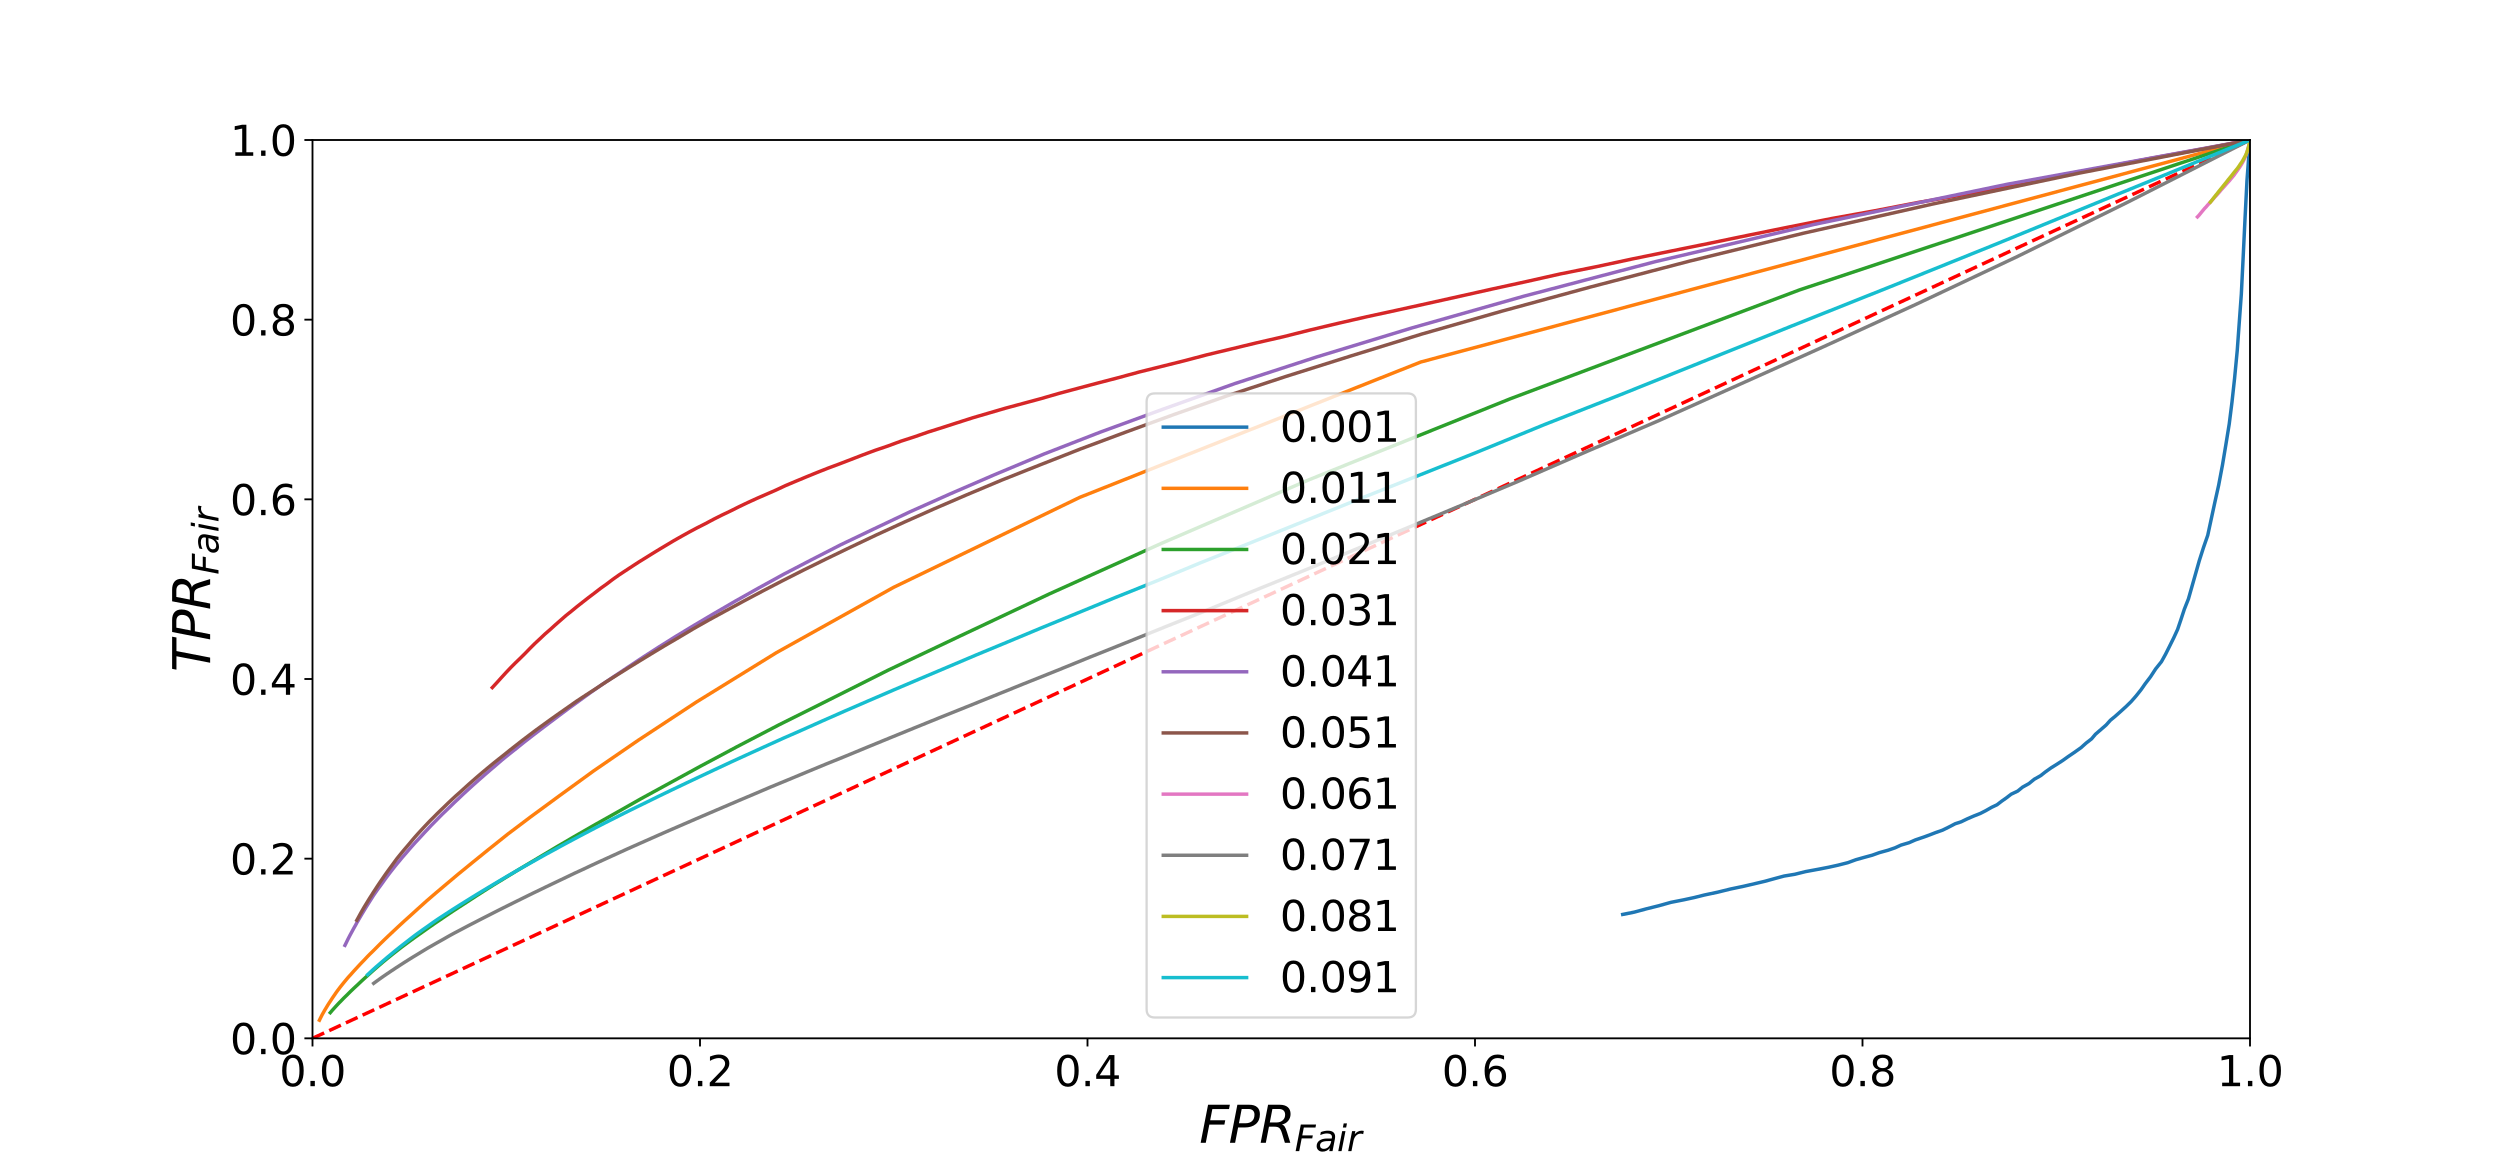 <?xml version="1.0" encoding="utf-8" standalone="no"?>
<!DOCTYPE svg PUBLIC "-//W3C//DTD SVG 1.1//EN"
  "http://www.w3.org/Graphics/SVG/1.1/DTD/svg11.dtd">
<svg height="504pt" version="1.1" viewBox="0 0 1080 504" width="1080pt" xmlns="http://www.w3.org/2000/svg" xmlns:xlink="http://www.w3.org/1999/xlink">
 <defs>
  <style type="text/css">*{stroke-linecap:butt;stroke-linejoin:round;}</style>
 </defs>
 <g id="figure_1">
  <g id="patch_1">
   <path d="M 0 504 
L 1080 504 
L 1080 0 
L 0 0 
z
" style="fill:#ffffff;"/>
  </g>
  <g id="axes_1">
   <g id="patch_2">
    <path d="M 135 448.56 
L 972 448.56 
L 972 60.48 
L 135 60.48 
z
" style="fill:#ffffff;"/>
   </g>
   <g id="matplotlib.axis_1">
    <g id="xtick_1">
     <g id="line2d_1">
      <defs>
       <path d="M 0 0 
L 0 3.5 
" id="m597f71176b" style="stroke:#000000;stroke-width:0.8;"/>
      </defs>
      <g>
       <use style="stroke:#000000;stroke-width:0.8;" x="135" xlink:href="#m597f71176b" y="448.56"/>
      </g>
     </g>
     <g id="text_1">
      <!-- 0.0 -->
      <g transform="translate(120.687 469.237)scale(0.18 -0.18)">
       <defs>
        <path d="M 2034 4250 
Q 1547 4250 1301 3770 
Q 1056 3291 1056 2328 
Q 1056 1369 1301 889 
Q 1547 409 2034 409 
Q 2525 409 2770 889 
Q 3016 1369 3016 2328 
Q 3016 3291 2770 3770 
Q 2525 4250 2034 4250 
z
M 2034 4750 
Q 2819 4750 3233 4129 
Q 3647 3509 3647 2328 
Q 3647 1150 3233 529 
Q 2819 -91 2034 -91 
Q 1250 -91 836 529 
Q 422 1150 422 2328 
Q 422 3509 836 4129 
Q 1250 4750 2034 4750 
z
" id="DejaVuSans-30" transform="scale(0.016)"/>
        <path d="M 684 794 
L 1344 794 
L 1344 0 
L 684 0 
L 684 794 
z
" id="DejaVuSans-2e" transform="scale(0.016)"/>
       </defs>
       <use xlink:href="#DejaVuSans-30"/>
       <use x="63.623" xlink:href="#DejaVuSans-2e"/>
       <use x="95.41" xlink:href="#DejaVuSans-30"/>
      </g>
     </g>
    </g>
    <g id="xtick_2">
     <g id="line2d_2">
      <g>
       <use style="stroke:#000000;stroke-width:0.8;" x="302.4" xlink:href="#m597f71176b" y="448.56"/>
      </g>
     </g>
     <g id="text_2">
      <!-- 0.2 -->
      <g transform="translate(288.087 469.237)scale(0.18 -0.18)">
       <defs>
        <path d="M 1228 531 
L 3431 531 
L 3431 0 
L 469 0 
L 469 531 
Q 828 903 1448 1529 
Q 2069 2156 2228 2338 
Q 2531 2678 2651 2914 
Q 2772 3150 2772 3378 
Q 2772 3750 2511 3984 
Q 2250 4219 1831 4219 
Q 1534 4219 1204 4116 
Q 875 4013 500 3803 
L 500 4441 
Q 881 4594 1212 4672 
Q 1544 4750 1819 4750 
Q 2544 4750 2975 4387 
Q 3406 4025 3406 3419 
Q 3406 3131 3298 2873 
Q 3191 2616 2906 2266 
Q 2828 2175 2409 1742 
Q 1991 1309 1228 531 
z
" id="DejaVuSans-32" transform="scale(0.016)"/>
       </defs>
       <use xlink:href="#DejaVuSans-30"/>
       <use x="63.623" xlink:href="#DejaVuSans-2e"/>
       <use x="95.41" xlink:href="#DejaVuSans-32"/>
      </g>
     </g>
    </g>
    <g id="xtick_3">
     <g id="line2d_3">
      <g>
       <use style="stroke:#000000;stroke-width:0.8;" x="469.8" xlink:href="#m597f71176b" y="448.56"/>
      </g>
     </g>
     <g id="text_3">
      <!-- 0.4 -->
      <g transform="translate(455.487 469.237)scale(0.18 -0.18)">
       <defs>
        <path d="M 2419 4116 
L 825 1625 
L 2419 1625 
L 2419 4116 
z
M 2253 4666 
L 3047 4666 
L 3047 1625 
L 3713 1625 
L 3713 1100 
L 3047 1100 
L 3047 0 
L 2419 0 
L 2419 1100 
L 313 1100 
L 313 1709 
L 2253 4666 
z
" id="DejaVuSans-34" transform="scale(0.016)"/>
       </defs>
       <use xlink:href="#DejaVuSans-30"/>
       <use x="63.623" xlink:href="#DejaVuSans-2e"/>
       <use x="95.41" xlink:href="#DejaVuSans-34"/>
      </g>
     </g>
    </g>
    <g id="xtick_4">
     <g id="line2d_4">
      <g>
       <use style="stroke:#000000;stroke-width:0.8;" x="637.2" xlink:href="#m597f71176b" y="448.56"/>
      </g>
     </g>
     <g id="text_4">
      <!-- 0.6 -->
      <g transform="translate(622.887 469.237)scale(0.18 -0.18)">
       <defs>
        <path d="M 2113 2584 
Q 1688 2584 1439 2293 
Q 1191 2003 1191 1497 
Q 1191 994 1439 701 
Q 1688 409 2113 409 
Q 2538 409 2786 701 
Q 3034 994 3034 1497 
Q 3034 2003 2786 2293 
Q 2538 2584 2113 2584 
z
M 3366 4563 
L 3366 3988 
Q 3128 4100 2886 4159 
Q 2644 4219 2406 4219 
Q 1781 4219 1451 3797 
Q 1122 3375 1075 2522 
Q 1259 2794 1537 2939 
Q 1816 3084 2150 3084 
Q 2853 3084 3261 2657 
Q 3669 2231 3669 1497 
Q 3669 778 3244 343 
Q 2819 -91 2113 -91 
Q 1303 -91 875 529 
Q 447 1150 447 2328 
Q 447 3434 972 4092 
Q 1497 4750 2381 4750 
Q 2619 4750 2861 4703 
Q 3103 4656 3366 4563 
z
" id="DejaVuSans-36" transform="scale(0.016)"/>
       </defs>
       <use xlink:href="#DejaVuSans-30"/>
       <use x="63.623" xlink:href="#DejaVuSans-2e"/>
       <use x="95.41" xlink:href="#DejaVuSans-36"/>
      </g>
     </g>
    </g>
    <g id="xtick_5">
     <g id="line2d_5">
      <g>
       <use style="stroke:#000000;stroke-width:0.8;" x="804.6" xlink:href="#m597f71176b" y="448.56"/>
      </g>
     </g>
     <g id="text_5">
      <!-- 0.8 -->
      <g transform="translate(790.287 469.237)scale(0.18 -0.18)">
       <defs>
        <path d="M 2034 2216 
Q 1584 2216 1326 1975 
Q 1069 1734 1069 1313 
Q 1069 891 1326 650 
Q 1584 409 2034 409 
Q 2484 409 2743 651 
Q 3003 894 3003 1313 
Q 3003 1734 2745 1975 
Q 2488 2216 2034 2216 
z
M 1403 2484 
Q 997 2584 770 2862 
Q 544 3141 544 3541 
Q 544 4100 942 4425 
Q 1341 4750 2034 4750 
Q 2731 4750 3128 4425 
Q 3525 4100 3525 3541 
Q 3525 3141 3298 2862 
Q 3072 2584 2669 2484 
Q 3125 2378 3379 2068 
Q 3634 1759 3634 1313 
Q 3634 634 3220 271 
Q 2806 -91 2034 -91 
Q 1263 -91 848 271 
Q 434 634 434 1313 
Q 434 1759 690 2068 
Q 947 2378 1403 2484 
z
M 1172 3481 
Q 1172 3119 1398 2916 
Q 1625 2713 2034 2713 
Q 2441 2713 2670 2916 
Q 2900 3119 2900 3481 
Q 2900 3844 2670 4047 
Q 2441 4250 2034 4250 
Q 1625 4250 1398 4047 
Q 1172 3844 1172 3481 
z
" id="DejaVuSans-38" transform="scale(0.016)"/>
       </defs>
       <use xlink:href="#DejaVuSans-30"/>
       <use x="63.623" xlink:href="#DejaVuSans-2e"/>
       <use x="95.41" xlink:href="#DejaVuSans-38"/>
      </g>
     </g>
    </g>
    <g id="xtick_6">
     <g id="line2d_6">
      <g>
       <use style="stroke:#000000;stroke-width:0.8;" x="972" xlink:href="#m597f71176b" y="448.56"/>
      </g>
     </g>
     <g id="text_6">
      <!-- 1.0 -->
      <g transform="translate(957.687 469.237)scale(0.18 -0.18)">
       <defs>
        <path d="M 794 531 
L 1825 531 
L 1825 4091 
L 703 3866 
L 703 4441 
L 1819 4666 
L 2450 4666 
L 2450 531 
L 3481 531 
L 3481 0 
L 794 0 
L 794 531 
z
" id="DejaVuSans-31" transform="scale(0.016)"/>
       </defs>
       <use xlink:href="#DejaVuSans-31"/>
       <use x="63.623" xlink:href="#DejaVuSans-2e"/>
       <use x="95.41" xlink:href="#DejaVuSans-30"/>
      </g>
     </g>
    </g>
    <g id="text_7">
     <!-- $FPR_{Fair}$ -->
     <g transform="translate(518.08 493.697)scale(0.22 -0.22)">
      <defs>
       <path d="M 1081 4666 
L 3756 4666 
L 3653 4134 
L 1606 4134 
L 1338 2759 
L 3188 2759 
L 3084 2228 
L 1234 2228 
L 800 0 
L 172 0 
L 1081 4666 
z
" id="DejaVuSans-Oblique-46" transform="scale(0.016)"/>
       <path d="M 1081 4666 
L 2541 4666 
Q 3178 4666 3512 4369 
Q 3847 4072 3847 3500 
Q 3847 2731 3353 2303 
Q 2859 1875 1966 1875 
L 1172 1875 
L 806 0 
L 172 0 
L 1081 4666 
z
M 1613 4147 
L 1275 2394 
L 2069 2394 
Q 2606 2394 2893 2669 
Q 3181 2944 3181 3456 
Q 3181 3784 2986 3965 
Q 2791 4147 2438 4147 
L 1613 4147 
z
" id="DejaVuSans-Oblique-50" transform="scale(0.016)"/>
       <path d="M 1613 4147 
L 1294 2491 
L 2106 2491 
Q 2584 2491 2879 2755 
Q 3175 3019 3175 3444 
Q 3175 3784 2976 3965 
Q 2778 4147 2406 4147 
L 1613 4147 
z
M 2772 2241 
Q 2972 2194 3105 2009 
Q 3238 1825 3413 1275 
L 3809 0 
L 3144 0 
L 2778 1197 
Q 2638 1659 2453 1815 
Q 2269 1972 1888 1972 
L 1191 1972 
L 806 0 
L 172 0 
L 1081 4666 
L 2503 4666 
Q 3150 4666 3495 4373 
Q 3841 4081 3841 3531 
Q 3841 3044 3547 2687 
Q 3253 2331 2772 2241 
z
" id="DejaVuSans-Oblique-52" transform="scale(0.016)"/>
       <path d="M 3438 1997 
L 3047 0 
L 2472 0 
L 2578 531 
Q 2325 219 2001 64 
Q 1678 -91 1281 -91 
Q 834 -91 548 182 
Q 263 456 263 884 
Q 263 1497 752 1853 
Q 1241 2209 2100 2209 
L 2900 2209 
L 2931 2363 
Q 2938 2388 2941 2417 
Q 2944 2447 2944 2509 
Q 2944 2788 2717 2942 
Q 2491 3097 2081 3097 
Q 1800 3097 1504 3025 
Q 1209 2953 897 2809 
L 997 3341 
Q 1322 3463 1633 3523 
Q 1944 3584 2234 3584 
Q 2853 3584 3176 3315 
Q 3500 3047 3500 2534 
Q 3500 2431 3484 2292 
Q 3469 2153 3438 1997 
z
M 2816 1759 
L 2241 1759 
Q 1534 1759 1195 1570 
Q 856 1381 856 984 
Q 856 709 1029 553 
Q 1203 397 1509 397 
Q 1978 397 2328 733 
Q 2678 1069 2791 1631 
L 2816 1759 
z
" id="DejaVuSans-Oblique-61" transform="scale(0.016)"/>
       <path d="M 1172 4863 
L 1747 4863 
L 1606 4134 
L 1031 4134 
L 1172 4863 
z
M 909 3500 
L 1484 3500 
L 800 0 
L 225 0 
L 909 3500 
z
" id="DejaVuSans-Oblique-69" transform="scale(0.016)"/>
       <path d="M 2853 2969 
Q 2766 3016 2653 3041 
Q 2541 3066 2413 3066 
Q 1953 3066 1609 2717 
Q 1266 2369 1153 1784 
L 800 0 
L 225 0 
L 909 3500 
L 1484 3500 
L 1375 2956 
Q 1603 3259 1920 3421 
Q 2238 3584 2597 3584 
Q 2691 3584 2781 3573 
Q 2872 3563 2963 3538 
L 2853 2969 
z
" id="DejaVuSans-Oblique-72" transform="scale(0.016)"/>
      </defs>
      <use transform="translate(0 0.094)" xlink:href="#DejaVuSans-Oblique-46"/>
      <use transform="translate(57.52 0.094)" xlink:href="#DejaVuSans-Oblique-50"/>
      <use transform="translate(117.822 0.094)" xlink:href="#DejaVuSans-Oblique-52"/>
      <use transform="translate(187.305 -16.312)scale(0.7)" xlink:href="#DejaVuSans-Oblique-46"/>
      <use transform="translate(227.568 -16.312)scale(0.7)" xlink:href="#DejaVuSans-Oblique-61"/>
      <use transform="translate(270.464 -16.312)scale(0.7)" xlink:href="#DejaVuSans-Oblique-69"/>
      <use transform="translate(289.912 -16.312)scale(0.7)" xlink:href="#DejaVuSans-Oblique-72"/>
     </g>
    </g>
   </g>
   <g id="matplotlib.axis_2">
    <g id="ytick_1">
     <g id="line2d_7">
      <defs>
       <path d="M 0 0 
L -3.5 0 
" id="m3ce6befb9e" style="stroke:#000000;stroke-width:0.8;"/>
      </defs>
      <g>
       <use style="stroke:#000000;stroke-width:0.8;" x="135" xlink:href="#m3ce6befb9e" y="448.56"/>
      </g>
     </g>
     <g id="text_8">
      <!-- 0.0 -->
      <g transform="translate(99.374 455.399)scale(0.18 -0.18)">
       <use xlink:href="#DejaVuSans-30"/>
       <use x="63.623" xlink:href="#DejaVuSans-2e"/>
       <use x="95.41" xlink:href="#DejaVuSans-30"/>
      </g>
     </g>
    </g>
    <g id="ytick_2">
     <g id="line2d_8">
      <g>
       <use style="stroke:#000000;stroke-width:0.8;" x="135" xlink:href="#m3ce6befb9e" y="370.944"/>
      </g>
     </g>
     <g id="text_9">
      <!-- 0.2 -->
      <g transform="translate(99.374 377.783)scale(0.18 -0.18)">
       <use xlink:href="#DejaVuSans-30"/>
       <use x="63.623" xlink:href="#DejaVuSans-2e"/>
       <use x="95.41" xlink:href="#DejaVuSans-32"/>
      </g>
     </g>
    </g>
    <g id="ytick_3">
     <g id="line2d_9">
      <g>
       <use style="stroke:#000000;stroke-width:0.8;" x="135" xlink:href="#m3ce6befb9e" y="293.328"/>
      </g>
     </g>
     <g id="text_10">
      <!-- 0.4 -->
      <g transform="translate(99.374 300.167)scale(0.18 -0.18)">
       <use xlink:href="#DejaVuSans-30"/>
       <use x="63.623" xlink:href="#DejaVuSans-2e"/>
       <use x="95.41" xlink:href="#DejaVuSans-34"/>
      </g>
     </g>
    </g>
    <g id="ytick_4">
     <g id="line2d_10">
      <g>
       <use style="stroke:#000000;stroke-width:0.8;" x="135" xlink:href="#m3ce6befb9e" y="215.712"/>
      </g>
     </g>
     <g id="text_11">
      <!-- 0.6 -->
      <g transform="translate(99.374 222.551)scale(0.18 -0.18)">
       <use xlink:href="#DejaVuSans-30"/>
       <use x="63.623" xlink:href="#DejaVuSans-2e"/>
       <use x="95.41" xlink:href="#DejaVuSans-36"/>
      </g>
     </g>
    </g>
    <g id="ytick_5">
     <g id="line2d_11">
      <g>
       <use style="stroke:#000000;stroke-width:0.8;" x="135" xlink:href="#m3ce6befb9e" y="138.096"/>
      </g>
     </g>
     <g id="text_12">
      <!-- 0.8 -->
      <g transform="translate(99.374 144.935)scale(0.18 -0.18)">
       <use xlink:href="#DejaVuSans-30"/>
       <use x="63.623" xlink:href="#DejaVuSans-2e"/>
       <use x="95.41" xlink:href="#DejaVuSans-38"/>
      </g>
     </g>
    </g>
    <g id="ytick_6">
     <g id="line2d_12">
      <g>
       <use style="stroke:#000000;stroke-width:0.8;" x="135" xlink:href="#m3ce6befb9e" y="60.48"/>
      </g>
     </g>
     <g id="text_13">
      <!-- 1.0 -->
      <g transform="translate(99.374 67.319)scale(0.18 -0.18)">
       <use xlink:href="#DejaVuSans-31"/>
       <use x="63.623" xlink:href="#DejaVuSans-2e"/>
       <use x="95.41" xlink:href="#DejaVuSans-30"/>
      </g>
     </g>
    </g>
    <g id="text_14">
     <!-- $TPR_{Fair}$ -->
     <g transform="translate(90.799 290.27)rotate(-90)scale(0.22 -0.22)">
      <defs>
       <path d="M 378 4666 
L 4325 4666 
L 4225 4134 
L 2559 4134 
L 1759 0 
L 1125 0 
L 1925 4134 
L 275 4134 
L 378 4666 
z
" id="DejaVuSans-Oblique-54" transform="scale(0.016)"/>
      </defs>
      <use transform="translate(0 0.094)" xlink:href="#DejaVuSans-Oblique-54"/>
      <use transform="translate(61.084 0.094)" xlink:href="#DejaVuSans-Oblique-50"/>
      <use transform="translate(121.387 0.094)" xlink:href="#DejaVuSans-Oblique-52"/>
      <use transform="translate(190.869 -16.312)scale(0.7)" xlink:href="#DejaVuSans-Oblique-46"/>
      <use transform="translate(231.133 -16.312)scale(0.7)" xlink:href="#DejaVuSans-Oblique-61"/>
      <use transform="translate(274.028 -16.312)scale(0.7)" xlink:href="#DejaVuSans-Oblique-69"/>
      <use transform="translate(293.477 -16.312)scale(0.7)" xlink:href="#DejaVuSans-Oblique-72"/>
     </g>
    </g>
   </g>
   <g id="line2d_13">
    <path clip-path="url(#pe401b4ef02)" d="M 135 448.56 
L 972 60.48 
" style="fill:none;stroke:#ff0000;stroke-dasharray:5.55,2.4;stroke-dashoffset:0;stroke-width:1.5;"/>
   </g>
   <g id="line2d_14">
    <path clip-path="url(#pe401b4ef02)" d="M 972 60.48 
L 970.703 77.904 
L 969.888 93.708 
L 969.004 111.978 
L 968.255 127.062 
L 967.299 140.202 
L 966.491 151.416 
L 965.327 163.557 
L 964.215 173.721 
L 963.023 183.202 
L 961.532 192.35 
L 960.117 200.832 
L 958.463 209.597 
L 956.823 216.965 
L 955.297 224.025 
L 953.74 231.264 
L 951.902 236.546 
L 950.087 242.224 
L 948.536 247.707 
L 946.779 253.889 
L 945.405 258.726 
L 943.647 263.147 
L 942.134 267.742 
L 940.724 271.911 
L 939.071 275.508 
L 937.095 279.494 
L 935.507 282.655 
L 933.76 285.824 
L 931.235 288.976 
L 929.012 292.386 
L 926.722 295.383 
L 924.955 297.926 
L 922.813 300.618 
L 920.671 303.064 
L 918.584 305.102 
L 916.211 307.269 
L 913.806 309.401 
L 911.678 311.156 
L 909.862 313.189 
L 907.687 315.074 
L 905.239 317.19 
L 903.544 319.2 
L 901.204 321.009 
L 898.956 323.025 
L 895.959 325.142 
L 893.453 326.84 
L 891.17 328.478 
L 888.529 330.186 
L 886.119 331.681 
L 883.677 333.417 
L 881.535 335.097 
L 878.775 336.648 
L 876.513 338.505 
L 873.701 340.07 
L 871.678 341.734 
L 868.807 343.102 
L 866.779 344.669 
L 864.74 346.096 
L 862.705 347.666 
L 860.377 348.763 
L 857.864 350.196 
L 855.463 351.427 
L 852.815 352.465 
L 849.975 353.687 
L 847.181 355.033 
L 844.641 355.86 
L 841.88 357.299 
L 839.183 358.625 
L 836.287 359.642 
L 834.171 360.461 
L 831.309 361.527 
L 827.445 362.842 
L 824.717 364.045 
L 821.243 365.075 
L 818.664 366.256 
L 815.633 367.301 
L 811.849 368.348 
L 808.811 369.439 
L 805.205 370.422 
L 801.735 371.403 
L 798.219 372.687 
L 793.992 373.761 
L 790.01 374.642 
L 785.287 375.559 
L 779.998 376.534 
L 775.364 377.688 
L 770.707 378.456 
L 766.949 379.469 
L 762.369 380.728 
L 758.027 381.757 
L 753.235 382.868 
L 747.448 384.084 
L 742.104 385.406 
L 736.243 386.651 
L 731.927 387.735 
L 727.42 388.712 
L 721.82 389.816 
L 716.661 391.266 
L 711.276 392.606 
L 706.028 394.032 
L 701.008 395.032 
" style="fill:none;stroke:#1f77b4;stroke-linecap:square;stroke-width:1.5;"/>
   </g>
   <g id="line2d_15">
    <path clip-path="url(#pe401b4ef02)" d="M 972 60.48 
L 613.812 156.378 
L 466.463 214.853 
L 386.01 253.743 
L 335.415 281.944 
L 300.826 303.29 
L 275.669 319.83 
L 256.507 332.987 
L 241.447 343.922 
L 229.296 352.845 
L 219.336 360.357 
L 211.058 366.969 
L 204.023 372.668 
L 197.983 377.596 
L 192.755 381.995 
L 188.197 385.843 
L 184.174 389.31 
L 180.632 392.496 
L 177.486 395.355 
L 174.626 397.926 
L 172.06 400.297 
L 169.783 402.428 
L 167.706 404.381 
L 165.808 406.203 
L 164.076 407.899 
L 162.494 409.501 
L 161.053 410.947 
L 159.72 412.229 
L 158.51 413.469 
L 157.395 414.675 
L 156.344 415.753 
L 155.379 416.769 
L 154.473 417.744 
L 153.648 418.64 
L 152.869 419.488 
L 152.144 420.304 
L 151.47 421.069 
L 150.828 421.754 
L 150.23 422.428 
L 149.674 423.093 
L 149.154 423.722 
L 148.659 424.318 
L 148.198 424.889 
L 147.763 425.433 
L 147.345 425.954 
L 146.946 426.454 
L 146.574 426.957 
L 146.221 427.42 
L 145.879 427.864 
L 145.564 428.303 
L 145.262 428.723 
L 144.966 429.136 
L 144.689 429.566 
L 144.421 429.939 
L 144.171 430.305 
L 143.918 430.662 
L 143.688 431.007 
L 143.467 431.332 
L 143.252 431.668 
L 143.043 431.992 
L 142.843 432.299 
L 142.651 432.598 
L 142.453 432.888 
L 142.269 433.161 
L 142.091 433.438 
L 141.914 433.708 
L 141.744 433.984 
L 141.58 434.247 
L 141.42 434.504 
L 141.271 434.763 
L 141.125 435 
L 140.983 435.236 
L 140.844 435.48 
L 140.706 435.703 
L 140.569 435.922 
L 140.437 436.139 
L 140.311 436.354 
L 140.187 436.555 
L 140.065 436.777 
L 139.95 436.988 
L 139.836 437.189 
L 139.726 437.389 
L 139.614 437.573 
L 139.505 437.763 
L 139.401 437.95 
L 139.299 438.128 
L 139.2 438.316 
L 139.104 438.49 
L 139.015 438.673 
L 138.919 438.858 
L 138.828 439.033 
L 138.743 439.199 
L 138.659 439.378 
L 138.568 439.556 
L 138.481 439.713 
L 138.394 439.879 
L 138.311 440.045 
L 138.233 440.215 
L 138.155 440.398 
L 138.071 440.58 
L 137.991 440.738 
" style="fill:none;stroke:#ff7f0e;stroke-linecap:square;stroke-width:1.5;"/>
   </g>
   <g id="line2d_16">
    <path clip-path="url(#pe401b4ef02)" d="M 972 60.48 
L 777.288 125.28 
L 652.484 172.251 
L 565.662 207.182 
L 501.864 234.675 
L 453.283 256.589 
L 414.769 274.745 
L 383.707 289.502 
L 358.002 302.406 
L 336.418 313.181 
L 318.164 322.693 
L 302.519 331.049 
L 288.918 338.488 
L 277.017 344.989 
L 266.542 350.924 
L 257.202 356.17 
L 248.879 360.95 
L 241.433 365.286 
L 234.75 369.276 
L 228.643 372.926 
L 223.073 376.268 
L 218.055 379.34 
L 213.483 382.132 
L 209.266 384.789 
L 205.398 387.269 
L 201.831 389.608 
L 198.547 391.733 
L 195.518 393.706 
L 192.749 395.564 
L 190.15 397.336 
L 187.713 398.976 
L 185.479 400.537 
L 183.37 402.029 
L 181.418 403.4 
L 179.596 404.686 
L 177.881 405.925 
L 176.278 407.105 
L 174.778 408.21 
L 173.356 409.274 
L 172.03 410.312 
L 170.774 411.289 
L 169.577 412.231 
L 168.454 413.137 
L 167.398 413.995 
L 166.387 414.824 
L 165.416 415.62 
L 164.513 416.414 
L 163.639 417.149 
L 162.798 417.877 
L 162.018 418.561 
L 161.266 419.221 
L 160.536 419.872 
L 159.837 420.512 
L 159.165 421.1 
L 158.538 421.689 
L 157.908 422.237 
L 157.32 422.783 
L 156.75 423.301 
L 156.191 423.814 
L 155.655 424.323 
L 155.136 424.809 
L 154.647 425.284 
L 154.154 425.737 
L 153.684 426.168 
L 153.229 426.596 
L 152.77 427.02 
L 152.342 427.434 
L 151.919 427.837 
L 151.512 428.222 
L 151.133 428.602 
L 150.76 428.971 
L 150.389 429.338 
L 150.027 429.71 
L 149.673 430.052 
L 149.326 430.388 
L 148.978 430.722 
L 148.653 431.042 
L 148.332 431.357 
L 148.022 431.687 
L 147.721 431.993 
L 147.427 432.3 
L 147.141 432.601 
L 146.854 432.878 
L 146.574 433.157 
L 146.311 433.434 
L 146.054 433.704 
L 145.802 433.983 
L 145.546 434.25 
L 145.306 434.517 
L 145.067 434.769 
L 144.832 435.03 
L 144.61 435.277 
L 144.38 435.532 
L 144.151 435.787 
L 143.931 436.03 
L 143.716 436.266 
L 143.498 436.506 
L 143.293 436.749 
L 143.091 436.995 
L 142.876 437.246 
L 142.678 437.475 
" style="fill:none;stroke:#2ca02c;stroke-linecap:square;stroke-width:1.5;"/>
   </g>
   <g id="line2d_17">
    <path clip-path="url(#pe401b4ef02)" d="M 972 60.48 
L 950.423 64.535 
L 929.033 68.428 
L 908.037 72.463 
L 887.429 76.48 
L 867.354 80.531 
L 847.617 84.249 
L 828.385 87.502 
L 809.678 91.092 
L 791.187 94.416 
L 773.174 97.992 
L 755.588 101.552 
L 738.421 105.109 
L 721.667 108.497 
L 705.364 111.824 
L 689.468 115.243 
L 674.127 118.32 
L 659.243 121.668 
L 644.797 124.82 
L 630.58 127.998 
L 616.751 131.078 
L 603.373 134.026 
L 590.521 136.813 
L 578.059 139.682 
L 566.056 142.532 
L 554.305 145.491 
L 542.889 148.099 
L 532.007 150.726 
L 521.476 153.251 
L 511.423 155.902 
L 501.553 158.359 
L 492.125 160.705 
L 482.956 163.204 
L 474.135 165.5 
L 465.664 167.755 
L 457.44 169.964 
L 449.537 172.25 
L 441.825 174.327 
L 434.34 176.345 
L 427.271 178.414 
L 420.351 180.437 
L 413.589 182.602 
L 407.123 184.693 
L 400.979 186.626 
L 394.997 188.717 
L 389.105 190.624 
L 383.566 192.674 
L 377.999 194.56 
L 372.68 196.542 
L 367.545 198.527 
L 362.484 200.473 
L 357.602 202.285 
L 352.913 204.14 
L 348.27 206.034 
L 343.789 207.902 
L 339.377 209.761 
L 335.241 211.7 
L 331.061 213.528 
L 326.954 215.309 
L 323.054 217.093 
L 319.225 218.922 
L 315.548 220.765 
L 311.786 222.556 
L 308.209 224.356 
L 304.665 226.254 
L 301.119 228.041 
L 297.719 229.855 
L 294.375 231.714 
L 291.136 233.548 
L 288.023 235.41 
L 284.93 237.258 
L 281.853 239.138 
L 278.895 240.981 
L 275.932 242.81 
L 273.03 244.698 
L 270.201 246.55 
L 267.401 248.391 
L 264.7 250.306 
L 262.084 252.295 
L 259.447 254.168 
L 256.843 256.181 
L 254.257 258.137 
L 251.729 260.112 
L 249.221 262.084 
L 246.887 264.007 
L 244.52 265.887 
L 242.2 267.92 
L 239.894 269.94 
L 237.69 271.944 
L 235.449 273.884 
L 233.238 275.976 
L 231.112 277.951 
L 228.934 280.12 
L 226.781 282.342 
L 224.697 284.401 
L 222.618 286.404 
L 220.551 288.484 
L 218.592 290.551 
L 216.631 292.695 
L 214.585 294.969 
L 212.671 297.033 
" style="fill:none;stroke:#d62728;stroke-linecap:square;stroke-width:1.5;"/>
   </g>
   <g id="line2d_18">
    <path clip-path="url(#pe401b4ef02)" d="M 972 60.48 
L 867.328 79.554 
L 783.705 96.952 
L 715.214 113.002 
L 658.277 127.961 
L 610.274 141.566 
L 569.055 154.12 
L 533.511 165.68 
L 502.551 176.713 
L 475.209 186.723 
L 451.179 196.062 
L 429.748 205.018 
L 410.477 213.35 
L 393.147 221.081 
L 377.549 228.479 
L 363.264 235.305 
L 350.333 241.937 
L 338.451 248.121 
L 327.622 254.082 
L 317.639 259.702 
L 308.402 265.07 
L 299.908 270.102 
L 292.039 274.862 
L 284.717 279.454 
L 277.882 283.856 
L 271.532 288.054 
L 265.605 292.007 
L 260.053 295.737 
L 254.889 299.342 
L 250.027 302.876 
L 245.416 306.214 
L 241.138 309.409 
L 237.036 312.49 
L 233.234 315.363 
L 229.608 318.145 
L 226.17 320.814 
L 222.954 323.416 
L 219.879 325.851 
L 216.966 328.203 
L 214.228 330.578 
L 211.592 332.822 
L 209.064 335.006 
L 206.669 337.116 
L 204.393 339.142 
L 202.207 341.14 
L 200.106 343.066 
L 198.126 344.954 
L 196.205 346.759 
L 194.371 348.562 
L 192.616 350.25 
L 190.895 351.896 
L 189.256 353.561 
L 187.687 355.163 
L 186.16 356.711 
L 184.71 358.27 
L 183.3 359.762 
L 181.957 361.232 
L 180.632 362.666 
L 179.339 364.044 
L 178.131 365.399 
L 176.939 366.749 
L 175.797 368.091 
L 174.664 369.393 
L 173.586 370.627 
L 172.535 371.928 
L 171.503 373.147 
L 170.508 374.38 
L 169.542 375.61 
L 168.618 376.786 
L 167.723 377.966 
L 166.852 379.131 
L 166.006 380.294 
L 165.192 381.442 
L 164.385 382.555 
L 163.591 383.621 
L 162.831 384.686 
L 162.088 385.759 
L 161.38 386.784 
L 160.694 387.87 
L 160.019 388.924 
L 159.357 389.973 
L 158.709 391 
L 158.082 392.007 
L 157.47 393.008 
L 156.887 393.986 
L 156.305 394.948 
L 155.741 395.914 
L 155.19 396.845 
L 154.657 397.79 
L 154.129 398.678 
L 153.619 399.632 
L 153.121 400.506 
L 152.616 401.407 
L 152.125 402.325 
L 151.654 403.187 
L 151.186 404.047 
L 150.733 404.921 
L 150.293 405.78 
L 149.867 406.655 
L 149.433 407.549 
L 149.015 408.391 
" style="fill:none;stroke:#9467bd;stroke-linecap:square;stroke-width:1.5;"/>
   </g>
   <g id="line2d_19">
    <path clip-path="url(#pe401b4ef02)" d="M 972 60.48 
L 898.183 74.801 
L 834.472 88.24 
L 778.879 100.796 
L 730.073 112.752 
L 687.103 123.982 
L 648.591 134.484 
L 614.26 144.298 
L 583.43 153.817 
L 555.449 162.648 
L 530.216 170.964 
L 507.181 179.057 
L 486.119 186.747 
L 466.806 193.939 
L 449.115 200.901 
L 432.72 207.412 
L 417.587 213.775 
L 403.552 219.81 
L 390.566 225.598 
L 378.505 231.13 
L 367.222 236.483 
L 356.765 241.534 
L 346.982 246.344 
L 337.782 251.008 
L 329.141 255.496 
L 321.04 259.805 
L 313.437 263.915 
L 306.251 267.831 
L 299.538 271.633 
L 293.202 275.406 
L 287.166 278.939 
L 281.515 282.349 
L 276.086 285.666 
L 271.016 288.797 
L 266.163 291.837 
L 261.568 294.742 
L 257.231 297.61 
L 253.051 300.294 
L 249.091 302.902 
L 245.349 305.53 
L 241.731 308.056 
L 238.264 310.513 
L 234.976 312.891 
L 231.82 315.172 
L 228.795 317.45 
L 225.899 319.641 
L 223.159 321.789 
L 220.486 323.876 
L 217.924 325.951 
L 215.468 327.886 
L 213.068 329.807 
L 210.766 331.701 
L 208.565 333.539 
L 206.439 335.342 
L 204.408 337.119 
L 202.428 338.861 
L 200.524 340.584 
L 198.668 342.27 
L 196.845 343.881 
L 195.13 345.466 
L 193.446 347.057 
L 191.835 348.622 
L 190.234 350.16 
L 188.707 351.64 
L 187.225 353.149 
L 185.766 354.585 
L 184.364 356.05 
L 183.01 357.497 
L 181.706 358.897 
L 180.431 360.288 
L 179.199 361.673 
L 178.005 363.069 
L 176.864 364.448 
L 175.721 365.791 
L 174.619 367.071 
L 173.547 368.358 
L 172.505 369.635 
L 171.5 370.881 
L 170.524 372.203 
L 169.573 373.506 
L 168.636 374.777 
L 167.735 376.009 
L 166.85 377.236 
L 165.991 378.467 
L 165.17 379.66 
L 164.349 380.842 
L 163.554 382.03 
L 162.789 383.178 
L 162.038 384.346 
L 161.304 385.448 
L 160.589 386.609 
L 159.883 387.692 
L 159.177 388.832 
L 158.492 389.961 
L 157.831 391.037 
L 157.175 392.114 
L 156.545 393.214 
L 155.932 394.277 
L 155.331 395.378 
L 154.721 396.5 
L 154.138 397.556 
" style="fill:none;stroke:#8c564b;stroke-linecap:square;stroke-width:1.5;"/>
   </g>
   <g id="line2d_20">
    <path clip-path="url(#pe401b4ef02)" d="M 972 60.48 
L 971.948 60.724 
L 971.903 60.969 
L 971.848 61.281 
L 971.8 61.56 
L 971.744 61.822 
L 971.693 62.073 
L 971.631 62.358 
L 971.575 62.624 
L 971.499 62.882 
L 971.418 63.154 
L 971.343 63.421 
L 971.267 63.718 
L 971.195 63.993 
L 971.128 64.269 
L 971.057 64.566 
L 970.98 64.798 
L 970.904 65.046 
L 970.824 65.307 
L 970.734 65.624 
L 970.65 65.895 
L 970.566 66.159 
L 970.476 66.443 
L 970.381 66.7 
L 970.293 66.957 
L 970.18 67.226 
L 970.078 67.467 
L 969.984 67.712 
L 969.878 67.97 
L 969.756 68.244 
L 969.642 68.509 
L 969.533 68.729 
L 969.423 68.975 
L 969.299 69.213 
L 969.193 69.429 
L 969.071 69.656 
L 968.952 69.885 
L 968.828 70.082 
L 968.708 70.319 
L 968.556 70.544 
L 968.429 70.799 
L 968.29 71.028 
L 968.141 71.267 
L 967.997 71.509 
L 967.854 71.736 
L 967.706 71.969 
L 967.547 72.2 
L 967.387 72.441 
L 967.211 72.691 
L 967.034 72.914 
L 966.872 73.167 
L 966.707 73.416 
L 966.543 73.637 
L 966.349 73.902 
L 966.167 74.193 
L 965.966 74.426 
L 965.79 74.686 
L 965.588 74.941 
L 965.397 75.223 
L 965.203 75.507 
L 964.999 75.797 
L 964.784 76.043 
L 964.562 76.31 
L 964.339 76.57 
L 964.109 76.875 
L 963.85 77.135 
L 963.609 77.423 
L 963.37 77.752 
L 963.132 78.042 
L 962.864 78.326 
L 962.576 78.632 
L 962.249 78.988 
L 961.977 79.3 
L 961.68 79.632 
L 961.377 79.988 
L 961.055 80.361 
L 960.734 80.717 
L 960.39 81.093 
L 960.042 81.496 
L 959.682 81.858 
L 959.327 82.281 
L 958.989 82.719 
L 958.635 83.12 
L 958.247 83.565 
L 957.843 84.013 
L 957.445 84.466 
L 956.981 84.915 
L 956.556 85.4 
L 956.087 85.941 
L 955.65 86.412 
L 955.187 86.939 
L 954.684 87.503 
L 954.152 88.099 
L 953.588 88.721 
L 953.016 89.414 
L 952.434 89.998 
L 951.844 90.701 
L 951.269 91.391 
L 950.673 92.128 
L 950.006 92.951 
L 949.302 93.694 
" style="fill:none;stroke:#e377c2;stroke-linecap:square;stroke-width:1.5;"/>
   </g>
   <g id="line2d_21">
    <path clip-path="url(#pe401b4ef02)" d="M 972 60.48 
L 919.407 87.221 
L 871.642 110.751 
L 827.972 131.357 
L 787.804 149.756 
L 750.833 166.36 
L 716.97 181.55 
L 685.586 194.999 
L 656.526 207.647 
L 629.716 218.96 
L 604.683 229.373 
L 581.451 239.01 
L 559.802 247.897 
L 539.565 256.081 
L 520.702 263.866 
L 503.014 270.942 
L 486.42 277.651 
L 470.708 283.934 
L 456.127 289.86 
L 442.345 295.36 
L 429.402 300.594 
L 417.174 305.524 
L 405.564 310.176 
L 394.603 314.624 
L 384.263 318.84 
L 374.55 322.827 
L 365.353 326.633 
L 356.586 330.178 
L 348.341 333.592 
L 340.501 336.861 
L 333.007 339.948 
L 325.944 342.965 
L 319.153 345.833 
L 312.73 348.583 
L 306.61 351.195 
L 300.803 353.684 
L 295.317 356.061 
L 290.004 358.357 
L 284.961 360.564 
L 280.146 362.699 
L 275.523 364.744 
L 271.089 366.714 
L 266.86 368.639 
L 262.827 370.483 
L 258.955 372.248 
L 255.207 373.981 
L 251.677 375.649 
L 248.226 377.234 
L 244.93 378.818 
L 241.767 380.323 
L 238.675 381.8 
L 235.705 383.218 
L 232.85 384.61 
L 230.083 385.933 
L 227.426 387.243 
L 224.877 388.502 
L 222.397 389.723 
L 219.986 390.921 
L 217.617 392.096 
L 215.362 393.229 
L 213.165 394.345 
L 211.055 395.424 
L 208.976 396.477 
L 207 397.485 
L 205.08 398.486 
L 203.177 399.456 
L 201.36 400.408 
L 199.604 401.336 
L 197.894 402.237 
L 196.224 403.11 
L 194.615 403.99 
L 193.057 404.865 
L 191.56 405.732 
L 190.063 406.571 
L 188.612 407.385 
L 187.206 408.188 
L 185.836 408.968 
L 184.501 409.733 
L 183.209 410.521 
L 181.95 411.288 
L 180.722 412.037 
L 179.535 412.757 
L 178.369 413.46 
L 177.237 414.161 
L 176.149 414.846 
L 175.061 415.531 
L 174.005 416.208 
L 172.994 416.862 
L 171.993 417.523 
L 171.009 418.146 
L 170.051 418.798 
L 169.115 419.406 
L 168.179 420.041 
L 167.271 420.649 
L 166.389 421.259 
L 165.518 421.846 
L 164.675 422.449 
L 163.85 423.031 
L 163.034 423.625 
L 162.209 424.228 
L 161.424 424.806 
" style="fill:none;stroke:#7f7f7f;stroke-linecap:square;stroke-width:1.5;"/>
   </g>
   <g id="line2d_22">
    <path clip-path="url(#pe401b4ef02)" d="M 972 60.48 
L 971.957 60.675 
L 971.922 60.865 
L 971.888 61.105 
L 971.852 61.326 
L 971.813 61.536 
L 971.766 61.729 
L 971.713 61.962 
L 971.669 62.159 
L 971.614 62.363 
L 971.563 62.57 
L 971.505 62.785 
L 971.463 63.014 
L 971.404 63.222 
L 971.347 63.448 
L 971.296 63.679 
L 971.238 63.863 
L 971.17 64.053 
L 971.105 64.266 
L 971.044 64.51 
L 970.979 64.724 
L 970.914 64.929 
L 970.847 65.155 
L 970.776 65.359 
L 970.711 65.563 
L 970.636 65.779 
L 970.559 65.968 
L 970.489 66.161 
L 970.405 66.372 
L 970.319 66.599 
L 970.234 66.806 
L 970.149 66.982 
L 970.046 67.178 
L 969.949 67.352 
L 969.857 67.524 
L 969.748 67.709 
L 969.651 67.89 
L 969.559 68.053 
L 969.463 68.255 
L 969.354 68.433 
L 969.249 68.633 
L 969.139 68.827 
L 969.039 69.029 
L 968.933 69.216 
L 968.819 69.403 
L 968.705 69.589 
L 968.584 69.776 
L 968.465 69.975 
L 968.337 70.168 
L 968.203 70.346 
L 968.069 70.543 
L 967.93 70.737 
L 967.805 70.916 
L 967.664 71.123 
L 967.527 71.358 
L 967.397 71.551 
L 967.254 71.766 
L 967.097 71.982 
L 966.94 72.209 
L 966.775 72.438 
L 966.611 72.673 
L 966.444 72.882 
L 966.264 73.098 
L 966.086 73.311 
L 965.896 73.559 
L 965.713 73.761 
L 965.519 73.999 
L 965.316 74.26 
L 965.115 74.499 
L 964.929 74.726 
L 964.737 74.975 
L 964.523 75.254 
L 964.326 75.515 
L 964.109 75.774 
L 963.874 76.06 
L 963.66 76.356 
L 963.409 76.639 
L 963.154 76.973 
L 962.884 77.29 
L 962.635 77.574 
L 962.379 77.915 
L 962.12 78.273 
L 961.845 78.6 
L 961.569 78.972 
L 961.25 79.334 
L 960.962 79.701 
L 960.655 80.071 
L 960.333 80.466 
L 959.997 80.91 
L 959.646 81.307 
L 959.303 81.743 
L 958.929 82.2 
L 958.519 82.688 
L 958.124 83.207 
L 957.701 83.775 
L 957.272 84.259 
L 956.834 84.854 
L 956.371 85.417 
L 955.903 86.041 
L 955.401 86.706 
L 954.893 87.334 
" style="fill:none;stroke:#bcbd22;stroke-linecap:square;stroke-width:1.5;"/>
   </g>
   <g id="line2d_23">
    <path clip-path="url(#pe401b4ef02)" d="M 972 60.48 
L 914.659 83.981 
L 863.189 105.091 
L 816.52 123.894 
L 774.068 140.809 
L 735.378 156.313 
L 699.889 170.574 
L 667.356 183.354 
L 637.468 195.588 
L 609.95 206.534 
L 584.415 216.673 
L 560.781 226.215 
L 538.865 235.035 
L 518.475 243.18 
L 499.528 251.017 
L 481.812 258.124 
L 465.266 264.925 
L 449.712 271.305 
L 435.252 277.331 
L 421.673 282.956 
L 408.936 288.356 
L 396.965 293.417 
L 385.67 298.226 
L 374.992 302.824 
L 364.954 307.175 
L 355.536 311.324 
L 346.628 315.303 
L 338.192 319 
L 330.23 322.605 
L 322.7 326.039 
L 315.555 329.305 
L 308.82 332.455 
L 302.373 335.479 
L 296.293 338.358 
L 290.5 341.114 
L 285.018 343.751 
L 279.828 346.303 
L 274.842 348.739 
L 270.119 351.067 
L 265.631 353.346 
L 261.316 355.518 
L 257.207 357.635 
L 253.286 359.69 
L 249.551 361.656 
L 245.967 363.565 
L 242.53 365.417 
L 239.269 367.209 
L 236.097 368.917 
L 233.062 370.616 
L 230.169 372.238 
L 227.346 373.816 
L 224.647 375.334 
L 222.067 376.829 
L 219.564 378.266 
L 217.154 379.685 
L 214.859 381.045 
L 212.631 382.376 
L 210.462 383.676 
L 208.35 384.946 
L 206.334 386.173 
L 204.365 387.383 
L 202.477 388.556 
L 200.635 389.699 
L 198.878 390.793 
L 197.175 391.877 
L 195.502 392.93 
L 193.9 393.973 
L 192.343 394.986 
L 190.83 395.976 
L 189.368 396.928 
L 187.957 397.886 
L 186.589 398.841 
L 185.28 399.784 
L 183.972 400.706 
L 182.693 401.593 
L 181.468 402.475 
L 180.278 403.333 
L 179.127 404.178 
L 178.003 405.038 
L 176.903 405.881 
L 175.842 406.713 
L 174.806 407.512 
L 173.797 408.287 
L 172.813 409.072 
L 171.861 409.836 
L 170.907 410.592 
L 169.992 411.35 
L 169.104 412.083 
L 168.227 412.818 
L 167.361 413.518 
L 166.514 414.245 
L 165.694 414.931 
L 164.869 415.639 
L 164.067 416.331 
L 163.28 417.017 
L 162.505 417.676 
L 161.75 418.355 
L 161.008 419.018 
L 160.278 419.692 
L 159.541 420.376 
L 158.832 421.035 
" style="fill:none;stroke:#17becf;stroke-linecap:square;stroke-width:1.5;"/>
   </g>
   <g id="patch_3">
    <path d="M 135 448.56 
L 135 60.48 
" style="fill:none;stroke:#000000;stroke-linecap:square;stroke-linejoin:miter;stroke-width:0.8;"/>
   </g>
   <g id="patch_4">
    <path d="M 972 448.56 
L 972 60.48 
" style="fill:none;stroke:#000000;stroke-linecap:square;stroke-linejoin:miter;stroke-width:0.8;"/>
   </g>
   <g id="patch_5">
    <path d="M 135 448.56 
L 972 448.56 
" style="fill:none;stroke:#000000;stroke-linecap:square;stroke-linejoin:miter;stroke-width:0.8;"/>
   </g>
   <g id="patch_6">
    <path d="M 135 60.48 
L 972 60.48 
" style="fill:none;stroke:#000000;stroke-linecap:square;stroke-linejoin:miter;stroke-width:0.8;"/>
   </g>
   <g id="legend_1">
    <g id="patch_7">
     <path d="M 498.935 439.56 
L 608.065 439.56 
Q 611.665 439.56 611.665 435.96 
L 611.665 173.554 
Q 611.665 169.954 608.065 169.954 
L 498.935 169.954 
Q 495.335 169.954 495.335 173.554 
L 495.335 435.96 
Q 495.335 439.56 498.935 439.56 
z
" style="fill:#ffffff;opacity:0.8;stroke:#cccccc;stroke-linejoin:miter;"/>
    </g>
    <g id="line2d_24">
     <path d="M 502.535 184.531 
L 538.535 184.531 
" style="fill:none;stroke:#1f77b4;stroke-linecap:square;stroke-width:1.5;"/>
    </g>
    <g id="line2d_25"/>
    <g id="text_15">
     <!-- 0.001 -->
     <g transform="translate(552.935 190.831)scale(0.18 -0.18)">
      <use xlink:href="#DejaVuSans-30"/>
      <use x="63.623" xlink:href="#DejaVuSans-2e"/>
      <use x="95.41" xlink:href="#DejaVuSans-30"/>
      <use x="159.033" xlink:href="#DejaVuSans-30"/>
      <use x="222.656" xlink:href="#DejaVuSans-31"/>
     </g>
    </g>
    <g id="line2d_26">
     <path d="M 502.535 210.952 
L 538.535 210.952 
" style="fill:none;stroke:#ff7f0e;stroke-linecap:square;stroke-width:1.5;"/>
    </g>
    <g id="line2d_27"/>
    <g id="text_16">
     <!-- 0.011 -->
     <g transform="translate(552.935 217.252)scale(0.18 -0.18)">
      <use xlink:href="#DejaVuSans-30"/>
      <use x="63.623" xlink:href="#DejaVuSans-2e"/>
      <use x="95.41" xlink:href="#DejaVuSans-30"/>
      <use x="159.033" xlink:href="#DejaVuSans-31"/>
      <use x="222.656" xlink:href="#DejaVuSans-31"/>
     </g>
    </g>
    <g id="line2d_28">
     <path d="M 502.535 237.372 
L 538.535 237.372 
" style="fill:none;stroke:#2ca02c;stroke-linecap:square;stroke-width:1.5;"/>
    </g>
    <g id="line2d_29"/>
    <g id="text_17">
     <!-- 0.021 -->
     <g transform="translate(552.935 243.672)scale(0.18 -0.18)">
      <use xlink:href="#DejaVuSans-30"/>
      <use x="63.623" xlink:href="#DejaVuSans-2e"/>
      <use x="95.41" xlink:href="#DejaVuSans-30"/>
      <use x="159.033" xlink:href="#DejaVuSans-32"/>
      <use x="222.656" xlink:href="#DejaVuSans-31"/>
     </g>
    </g>
    <g id="line2d_30">
     <path d="M 502.535 263.793 
L 538.535 263.793 
" style="fill:none;stroke:#d62728;stroke-linecap:square;stroke-width:1.5;"/>
    </g>
    <g id="line2d_31"/>
    <g id="text_18">
     <!-- 0.031 -->
     <g transform="translate(552.935 270.093)scale(0.18 -0.18)">
      <defs>
       <path d="M 2597 2516 
Q 3050 2419 3304 2112 
Q 3559 1806 3559 1356 
Q 3559 666 3084 287 
Q 2609 -91 1734 -91 
Q 1441 -91 1130 -33 
Q 819 25 488 141 
L 488 750 
Q 750 597 1062 519 
Q 1375 441 1716 441 
Q 2309 441 2620 675 
Q 2931 909 2931 1356 
Q 2931 1769 2642 2001 
Q 2353 2234 1838 2234 
L 1294 2234 
L 1294 2753 
L 1863 2753 
Q 2328 2753 2575 2939 
Q 2822 3125 2822 3475 
Q 2822 3834 2567 4026 
Q 2313 4219 1838 4219 
Q 1578 4219 1281 4162 
Q 984 4106 628 3988 
L 628 4550 
Q 988 4650 1302 4700 
Q 1616 4750 1894 4750 
Q 2613 4750 3031 4423 
Q 3450 4097 3450 3541 
Q 3450 3153 3228 2886 
Q 3006 2619 2597 2516 
z
" id="DejaVuSans-33" transform="scale(0.016)"/>
      </defs>
      <use xlink:href="#DejaVuSans-30"/>
      <use x="63.623" xlink:href="#DejaVuSans-2e"/>
      <use x="95.41" xlink:href="#DejaVuSans-30"/>
      <use x="159.033" xlink:href="#DejaVuSans-33"/>
      <use x="222.656" xlink:href="#DejaVuSans-31"/>
     </g>
    </g>
    <g id="line2d_32">
     <path d="M 502.535 290.213 
L 538.535 290.213 
" style="fill:none;stroke:#9467bd;stroke-linecap:square;stroke-width:1.5;"/>
    </g>
    <g id="line2d_33"/>
    <g id="text_19">
     <!-- 0.041 -->
     <g transform="translate(552.935 296.513)scale(0.18 -0.18)">
      <use xlink:href="#DejaVuSans-30"/>
      <use x="63.623" xlink:href="#DejaVuSans-2e"/>
      <use x="95.41" xlink:href="#DejaVuSans-30"/>
      <use x="159.033" xlink:href="#DejaVuSans-34"/>
      <use x="222.656" xlink:href="#DejaVuSans-31"/>
     </g>
    </g>
    <g id="line2d_34">
     <path d="M 502.535 316.634 
L 538.535 316.634 
" style="fill:none;stroke:#8c564b;stroke-linecap:square;stroke-width:1.5;"/>
    </g>
    <g id="line2d_35"/>
    <g id="text_20">
     <!-- 0.051 -->
     <g transform="translate(552.935 322.934)scale(0.18 -0.18)">
      <defs>
       <path d="M 691 4666 
L 3169 4666 
L 3169 4134 
L 1269 4134 
L 1269 2991 
Q 1406 3038 1543 3061 
Q 1681 3084 1819 3084 
Q 2600 3084 3056 2656 
Q 3513 2228 3513 1497 
Q 3513 744 3044 326 
Q 2575 -91 1722 -91 
Q 1428 -91 1123 -41 
Q 819 9 494 109 
L 494 744 
Q 775 591 1075 516 
Q 1375 441 1709 441 
Q 2250 441 2565 725 
Q 2881 1009 2881 1497 
Q 2881 1984 2565 2268 
Q 2250 2553 1709 2553 
Q 1456 2553 1204 2497 
Q 953 2441 691 2322 
L 691 4666 
z
" id="DejaVuSans-35" transform="scale(0.016)"/>
      </defs>
      <use xlink:href="#DejaVuSans-30"/>
      <use x="63.623" xlink:href="#DejaVuSans-2e"/>
      <use x="95.41" xlink:href="#DejaVuSans-30"/>
      <use x="159.033" xlink:href="#DejaVuSans-35"/>
      <use x="222.656" xlink:href="#DejaVuSans-31"/>
     </g>
    </g>
    <g id="line2d_36">
     <path d="M 502.535 343.055 
L 538.535 343.055 
" style="fill:none;stroke:#e377c2;stroke-linecap:square;stroke-width:1.5;"/>
    </g>
    <g id="line2d_37"/>
    <g id="text_21">
     <!-- 0.061 -->
     <g transform="translate(552.935 349.355)scale(0.18 -0.18)">
      <use xlink:href="#DejaVuSans-30"/>
      <use x="63.623" xlink:href="#DejaVuSans-2e"/>
      <use x="95.41" xlink:href="#DejaVuSans-30"/>
      <use x="159.033" xlink:href="#DejaVuSans-36"/>
      <use x="222.656" xlink:href="#DejaVuSans-31"/>
     </g>
    </g>
    <g id="line2d_38">
     <path d="M 502.535 369.475 
L 538.535 369.475 
" style="fill:none;stroke:#7f7f7f;stroke-linecap:square;stroke-width:1.5;"/>
    </g>
    <g id="line2d_39"/>
    <g id="text_22">
     <!-- 0.071 -->
     <g transform="translate(552.935 375.775)scale(0.18 -0.18)">
      <defs>
       <path d="M 525 4666 
L 3525 4666 
L 3525 4397 
L 1831 0 
L 1172 0 
L 2766 4134 
L 525 4134 
L 525 4666 
z
" id="DejaVuSans-37" transform="scale(0.016)"/>
      </defs>
      <use xlink:href="#DejaVuSans-30"/>
      <use x="63.623" xlink:href="#DejaVuSans-2e"/>
      <use x="95.41" xlink:href="#DejaVuSans-30"/>
      <use x="159.033" xlink:href="#DejaVuSans-37"/>
      <use x="222.656" xlink:href="#DejaVuSans-31"/>
     </g>
    </g>
    <g id="line2d_40">
     <path d="M 502.535 395.896 
L 538.535 395.896 
" style="fill:none;stroke:#bcbd22;stroke-linecap:square;stroke-width:1.5;"/>
    </g>
    <g id="line2d_41"/>
    <g id="text_23">
     <!-- 0.081 -->
     <g transform="translate(552.935 402.196)scale(0.18 -0.18)">
      <use xlink:href="#DejaVuSans-30"/>
      <use x="63.623" xlink:href="#DejaVuSans-2e"/>
      <use x="95.41" xlink:href="#DejaVuSans-30"/>
      <use x="159.033" xlink:href="#DejaVuSans-38"/>
      <use x="222.656" xlink:href="#DejaVuSans-31"/>
     </g>
    </g>
    <g id="line2d_42">
     <path d="M 502.535 422.317 
L 538.535 422.317 
" style="fill:none;stroke:#17becf;stroke-linecap:square;stroke-width:1.5;"/>
    </g>
    <g id="line2d_43"/>
    <g id="text_24">
     <!-- 0.091 -->
     <g transform="translate(552.935 428.617)scale(0.18 -0.18)">
      <defs>
       <path d="M 703 97 
L 703 672 
Q 941 559 1184 500 
Q 1428 441 1663 441 
Q 2288 441 2617 861 
Q 2947 1281 2994 2138 
Q 2813 1869 2534 1725 
Q 2256 1581 1919 1581 
Q 1219 1581 811 2004 
Q 403 2428 403 3163 
Q 403 3881 828 4315 
Q 1253 4750 1959 4750 
Q 2769 4750 3195 4129 
Q 3622 3509 3622 2328 
Q 3622 1225 3098 567 
Q 2575 -91 1691 -91 
Q 1453 -91 1209 -44 
Q 966 3 703 97 
z
M 1959 2075 
Q 2384 2075 2632 2365 
Q 2881 2656 2881 3163 
Q 2881 3666 2632 3958 
Q 2384 4250 1959 4250 
Q 1534 4250 1286 3958 
Q 1038 3666 1038 3163 
Q 1038 2656 1286 2365 
Q 1534 2075 1959 2075 
z
" id="DejaVuSans-39" transform="scale(0.016)"/>
      </defs>
      <use xlink:href="#DejaVuSans-30"/>
      <use x="63.623" xlink:href="#DejaVuSans-2e"/>
      <use x="95.41" xlink:href="#DejaVuSans-30"/>
      <use x="159.033" xlink:href="#DejaVuSans-39"/>
      <use x="222.656" xlink:href="#DejaVuSans-31"/>
     </g>
    </g>
   </g>
  </g>
 </g>
 <defs>
  <clipPath id="pe401b4ef02">
   <rect height="388.08" width="837" x="135" y="60.48"/>
  </clipPath>
 </defs>
</svg>
